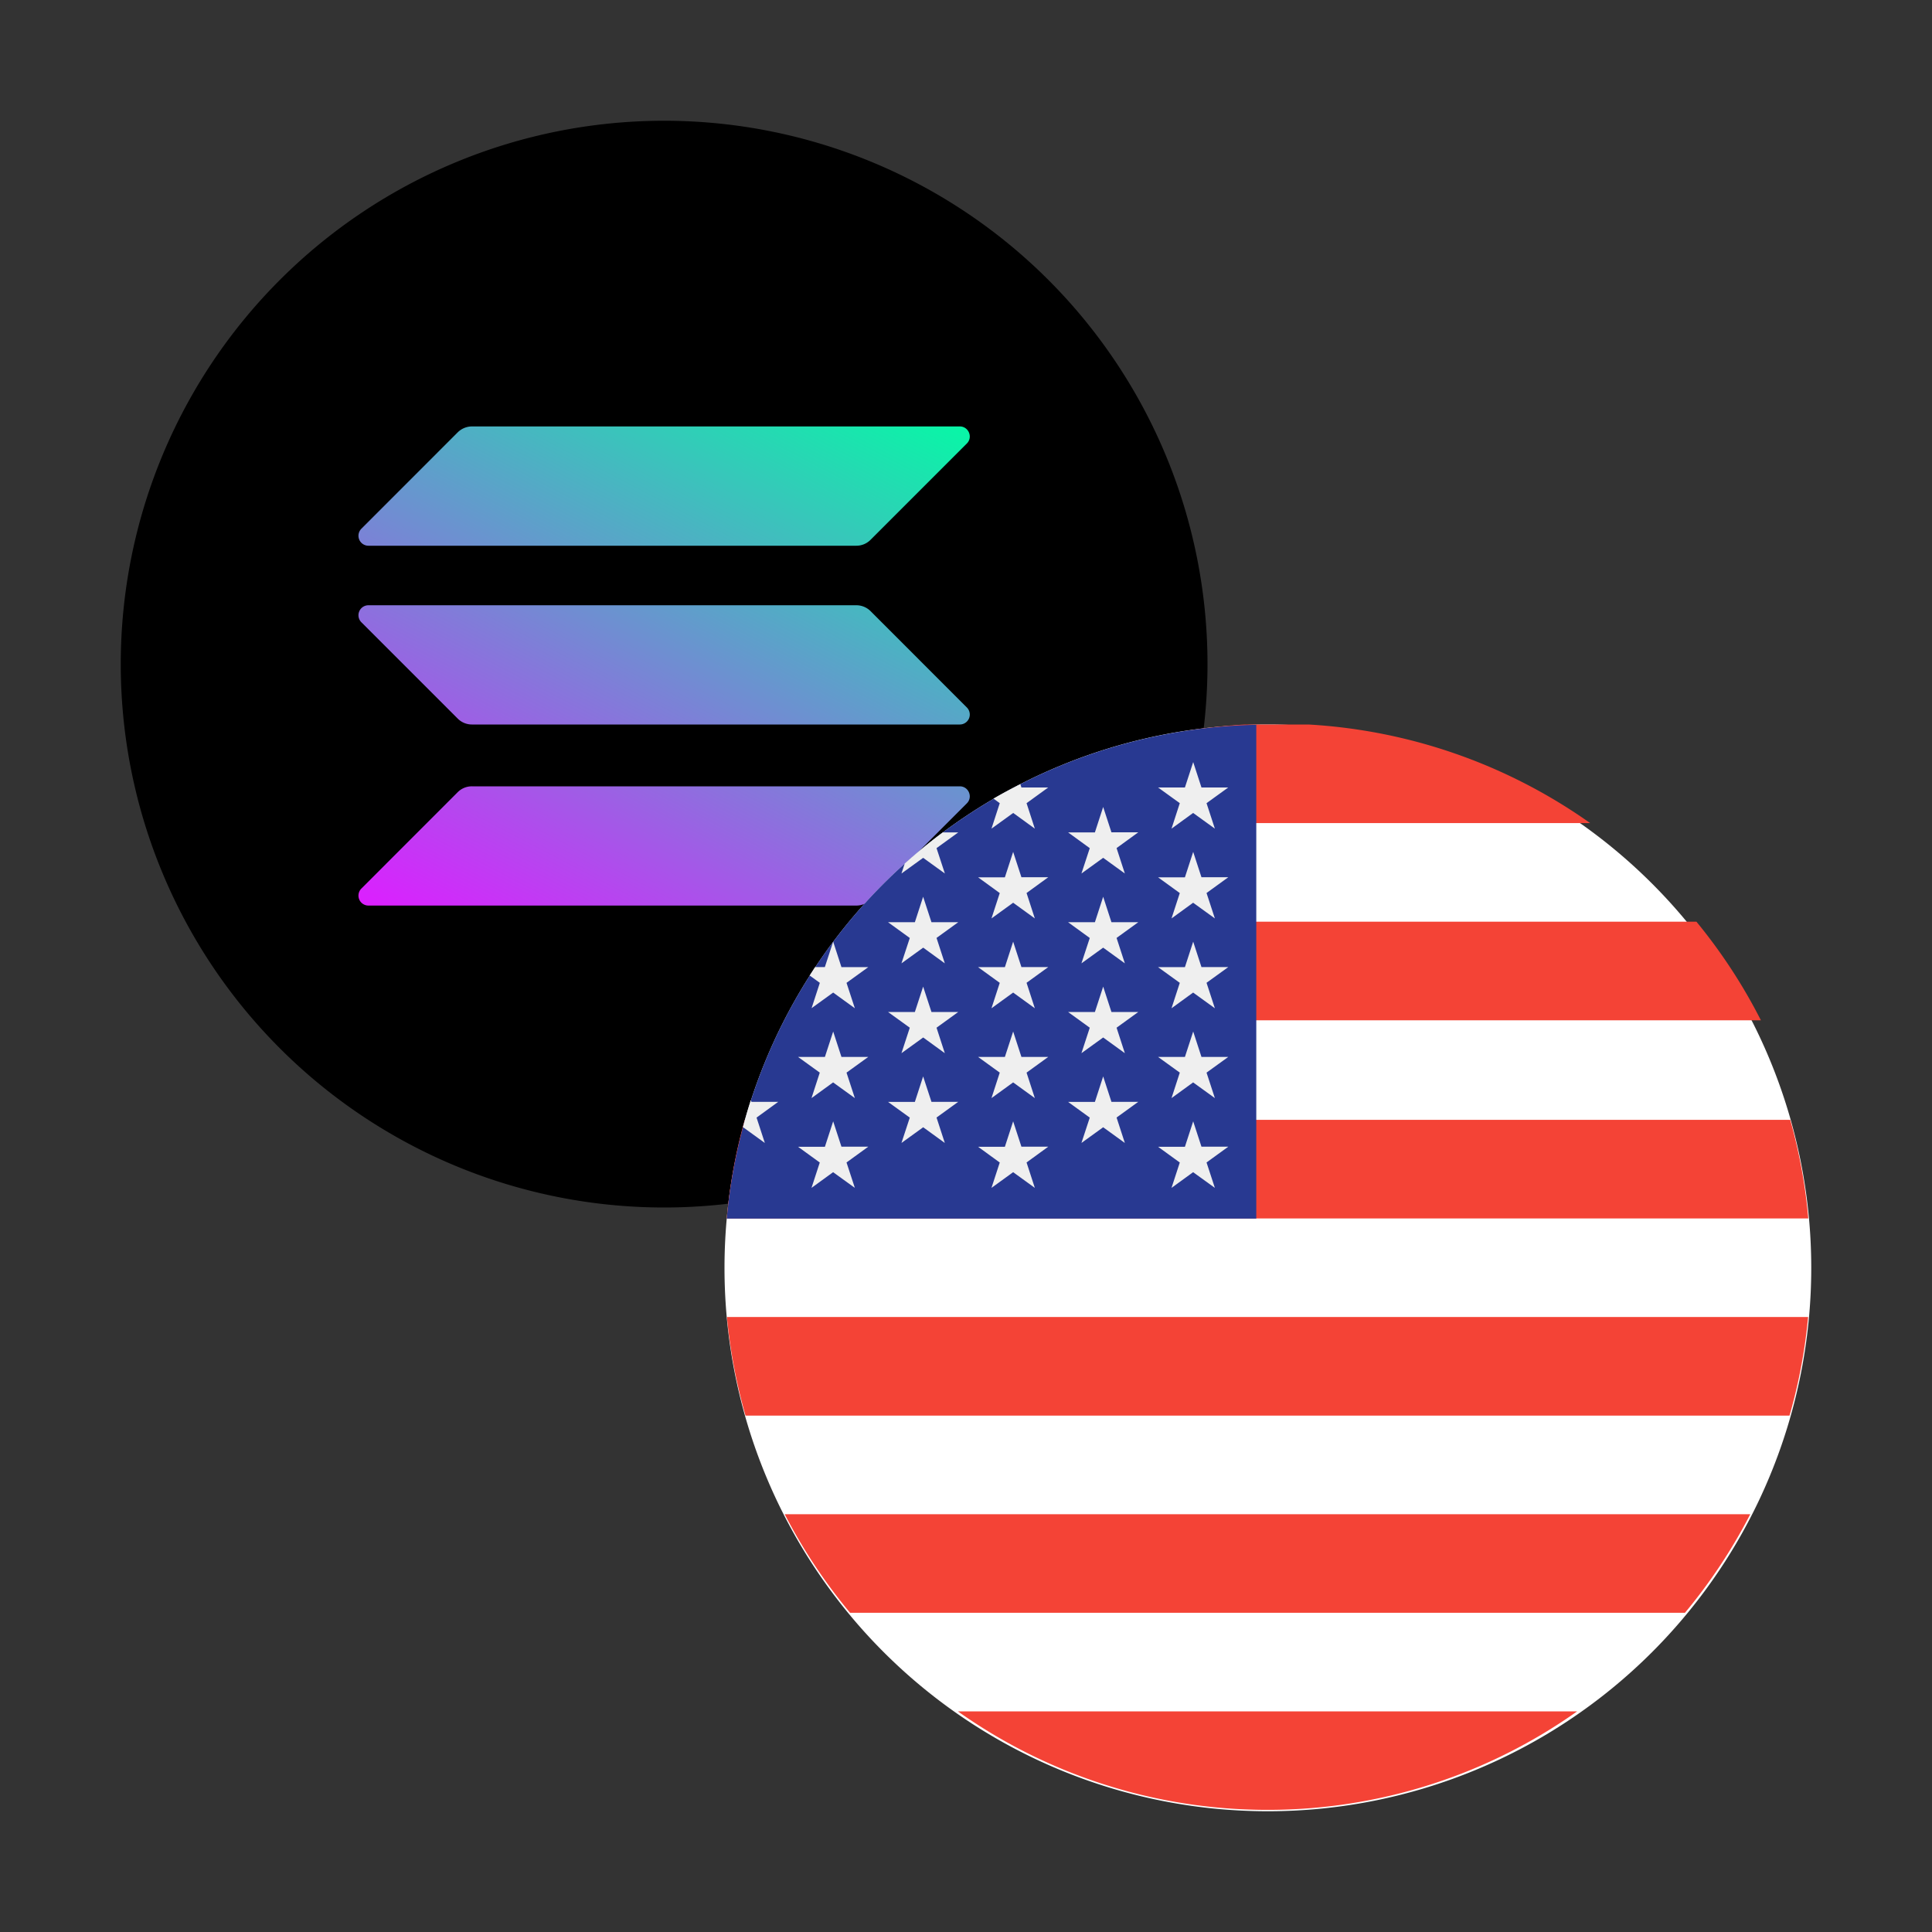 <svg width="32" height="32" fill="none" xmlns="http://www.w3.org/2000/svg"><rect width="100%" height="100%" fill="#333333" stroke="none"/><path d="M2 11a9 9 0 1 1 18 0 9 9 0 0 1-18 0Z" fill="#000"/><path fill-rule="evenodd" clip-rule="evenodd" d="M7.582 7.16a.34.34 0 0 1 .235-.097h8.08c.147 0 .221.179.117.283l-1.596 1.596a.331.331 0 0 1-.235.097h-8.08a.165.165 0 0 1-.117-.282L7.582 7.16Zm0 5.96a.331.331 0 0 1 .235-.096h8.08c.147 0 .221.178.117.282l-1.596 1.597a.331.331 0 0 1-.235.096h-8.08a.165.165 0 0 1-.117-.282l1.596-1.597Zm6.601-3.095c.09 0 .173.035.235.096l1.596 1.597a.165.165 0 0 1-.117.282h-8.08a.331.331 0 0 1-.235-.097l-1.596-1.596a.165.165 0 0 1 .117-.282h8.08Z" fill="url(#a)"/><path d="M12 21a9 9 0 1 1 18 0 9 9 0 0 1-18 0Z" fill="#fff"/><path fill-rule="evenodd" clip-rule="evenodd" d="M20.62 12c-1.734.1-3.335.69-4.668 1.633h10.386A8.956 8.956 0 0 0 21.671 12H20.62Zm-6.428 3.266a8.985 8.985 0 0 0-1.067 1.633h16.041a8.973 8.973 0 0 0-1.068-1.633H14.192Zm-2.155 4.915c.05-.56.15-1.106.298-1.633h17.317c.148.527.25 1.072.299 1.633H12.037Zm.003 1.633a9.06 9.06 0 0 0 .308 1.633H29.64a8.897 8.897 0 0 0 .308-1.633H12.041Zm2.04 4.899a8.99 8.99 0 0 1-1.083-1.633H28.99a8.981 8.981 0 0 1-1.082 1.633H14.08Zm6.533 3.256.028.001.027.001a8.86 8.86 0 0 0 5.454-1.625H15.866a8.859 8.859 0 0 0 4.747 1.623Z" fill="#F44336"/><path d="M20.808 12.005a8.991 8.991 0 0 0-8.77 8.179h8.77v-8.18Z" fill="#283991"/><path d="m13.8 17.085.137.421h.444l-.36.26.138.422-.36-.26-.358.26.137-.422-.36-.26h.445l.137-.42Zm0 1.488.137.42h.444l-.36.261.138.421-.36-.26-.358.26.137-.42-.36-.261h.445l.137-.421Zm1.49-3.72.138.422h.443l-.359.26.137.421-.358-.26-.36.26.138-.42-.36-.261h.444l.137-.422Zm0 1.488.138.421h.443l-.359.26.137.422-.358-.26-.36.26.138-.422-.36-.26h.444l.137-.42Zm0 1.488.138.421h.443l-.359.26.137.421-.358-.26-.36.26.138-.42-.36-.26h.444l.137-.422Zm-2.622 1.102-.137-.42.359-.261h-.444l-.01-.03c-.049.15-.093.302-.133.456l.006-.005.359.26Zm.772-2.231.36-.26.359.26-.138-.421.36-.26h-.444l-.137-.422-.138.421H13.5l-.09.139.169.122-.137.421Zm1.85-2.492.36.26-.138-.42.36-.261h-.257a8.941 8.941 0 0 0-.63.516l-.054.165.36-.26Zm1.132-.483.36-.26.358.26-.137-.422.359-.26h-.444l-.018-.056c-.15.076-.3.156-.445.24l.104.076-.137.422Zm.359.385.137.42h.444l-.359.261.137.421-.359-.26-.359.26.137-.42-.359-.261h.444l.137-.421Zm0 1.487.137.421h.444l-.359.26.137.422-.359-.26-.359.26.137-.421-.359-.26h.444l.137-.422Zm0 1.488.137.421h.444l-.359.26.137.422-.359-.26-.359.26.137-.422-.359-.26h.444l.137-.42Zm0 1.488.137.42h.444l-.359.261.137.421-.359-.26-.359.26.137-.42-.359-.261h.444l.137-.421Zm1.491-5.207.137.42h.444l-.359.261.137.421-.359-.26-.36.26.138-.42-.359-.261h.444l.137-.421Zm0 1.487.137.422h.444l-.359.26.137.421-.359-.26-.36.26.138-.42-.359-.261h.444l.137-.422Zm0 1.488.137.421h.444l-.359.26.137.422-.359-.26-.36.26.138-.422-.359-.26h.444l.137-.42Zm0 1.488.137.421h.444l-.359.26.137.421-.359-.26-.36.26.138-.42-.359-.26h.444l.137-.422Zm1.491-5.207.137.421h.444l-.36.26.138.422-.36-.26-.358.26.137-.422-.36-.26h.445l.137-.42Zm0 1.488.137.42h.444l-.36.261.138.421-.36-.26-.358.26.137-.42-.36-.261h.445l.137-.421Zm0 1.487.137.421h.444l-.36.26.138.422-.36-.26-.358.26.137-.421-.36-.26h.445l.137-.422Zm0 1.488.137.421h.444l-.36.26.138.422-.36-.26-.358.26.137-.422-.36-.26h.445l.137-.42Zm0 1.488.137.42h.444l-.36.261.138.421-.36-.26-.358.26.137-.42-.36-.261h.445l.137-.421Z" fill="#EFEFEF"/><defs><linearGradient id="a" x1="13.894" y1="5.467" x2="8.301" y2="16.179" gradientUnits="userSpaceOnUse"><stop stop-color="#00FFA3"/><stop offset="1" stop-color="#DC1FFF"/></linearGradient></defs></svg>